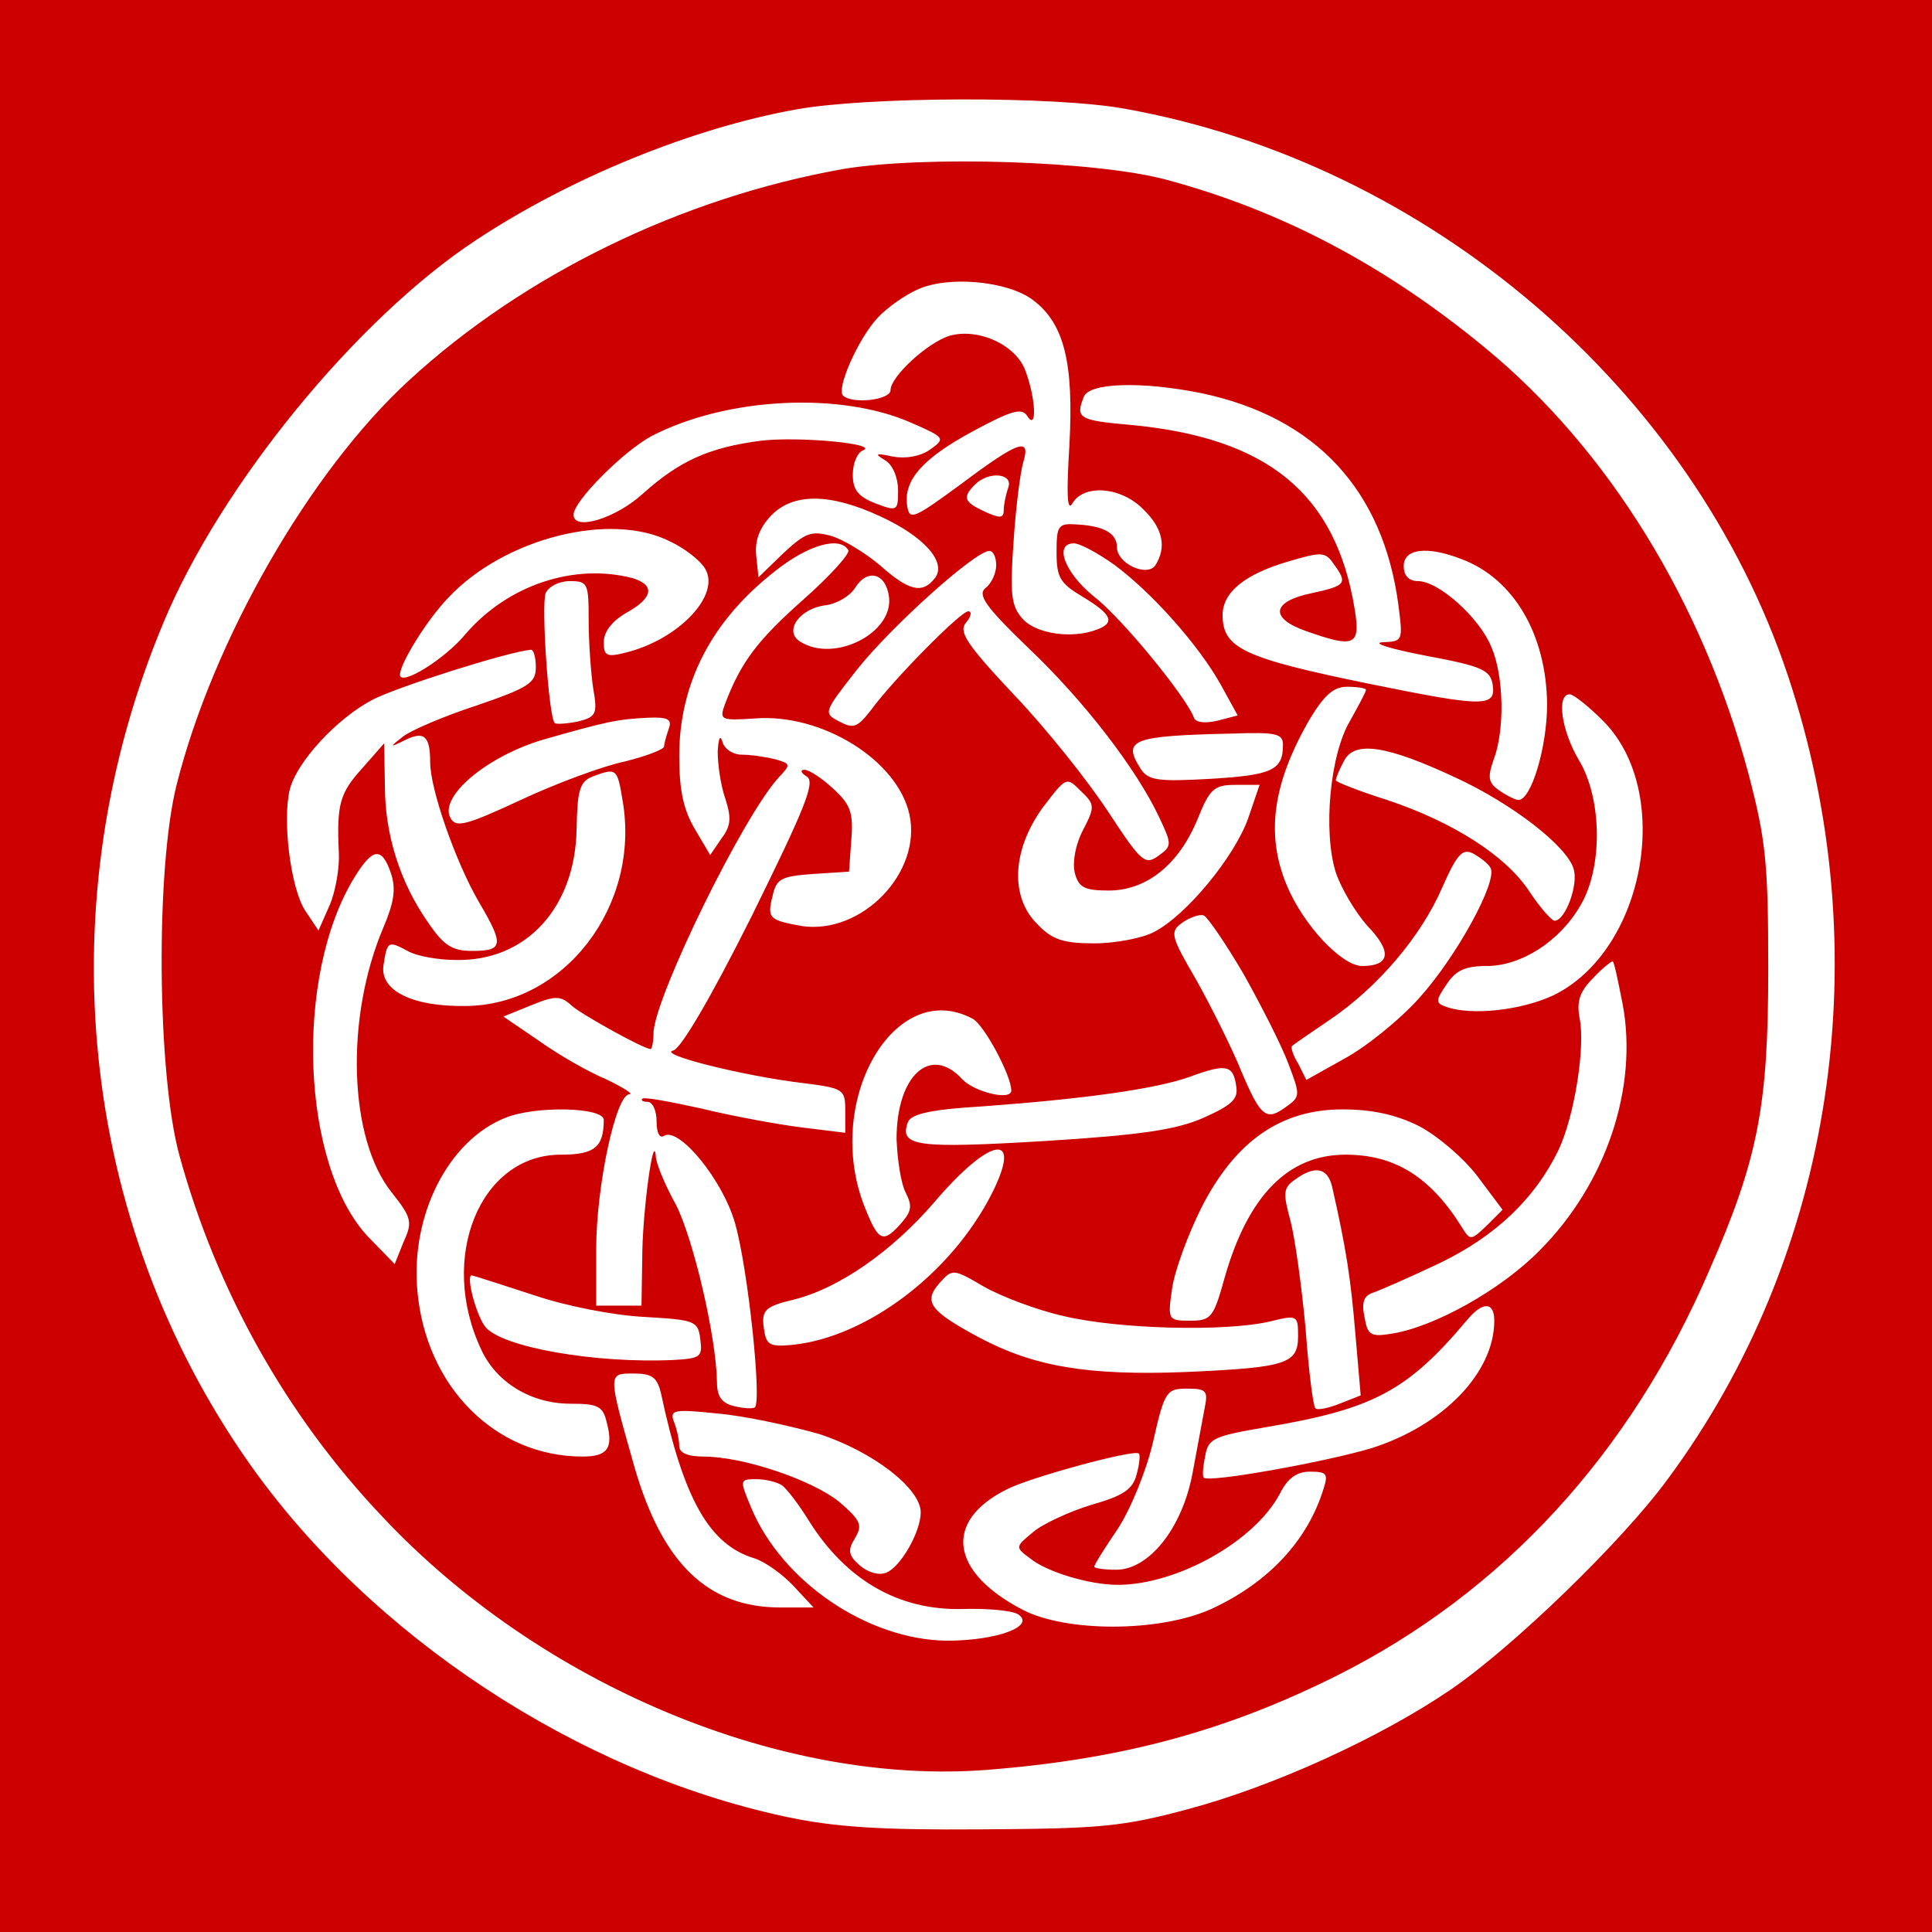 <?xml version="1.0" standalone="no"?>
<!DOCTYPE svg PUBLIC "-//W3C//DTD SVG 20010904//EN"
 "http://www.w3.org/TR/2001/REC-SVG-20010904/DTD/svg10.dtd">
<svg version="1.0" xmlns="http://www.w3.org/2000/svg"
 width="256pt" height="256pt" viewBox="0 0 256 256"
 preserveAspectRatio="xMidYMid meet">
<g transform="translate(0,256) scale(0.1,-0.1)"
fill="#cd0000" stroke="none">
<path d="M0 1280 l0 -1280 1280 0 1280 0 0 1280 0 1280 -1280 0 -1280 0 0
-1280z m1490 1136 c403 -72 752 -371 879 -751 122 -366 62 -767 -160 -1066
-61 -83 -205 -222 -287 -278 -94 -64 -235 -128 -347 -158 -89 -24 -119 -26
-275 -27 -134 -1 -195 3 -260 17 -275 59 -548 239 -709 467 -227 322 -270 744
-114 1116 76 182 256 402 414 506 124 82 285 148 424 173 94 17 341 18 435 1z"/>
<path d="M1117 2336 c-214 -38 -423 -140 -575 -280 -132 -121 -260 -345 -308
-536 -28 -111 -26 -384 4 -492 49 -178 141 -343 268 -477 210 -224 531 -358
804 -336 176 14 314 51 462 125 219 110 388 293 493 537 65 148 78 219 78 398
0 141 -3 171 -26 259 -61 228 -186 431 -349 565 -132 109 -270 182 -423 223
-94 25 -321 32 -428 14z m251 -173 c42 -31 55 -83 49 -193 -4 -65 -3 -89 4
-77 15 26 65 22 94 -8 26 -25 31 -50 16 -74 -11 -16 -51 2 -51 24 0 18 -17 28
-52 30 -26 2 -28 -1 -28 -37 0 -34 5 -41 35 -59 38 -23 43 -34 19 -43 -33 -13
-81 -6 -99 14 -15 17 -17 32 -12 102 3 46 9 93 13 106 10 33 -6 28 -82 -29
-64 -47 -69 -49 -72 -29 -5 34 21 63 88 99 50 27 64 31 71 20 13 -21 12 21 -2
59 -12 35 -63 58 -101 47 -29 -9 -78 -54 -78 -72 0 -13 -51 -19 -63 -7 -9 9
20 75 46 103 12 13 36 30 52 37 40 19 119 12 153 -13z m224 -124 c152 -32 241
-129 261 -281 6 -47 6 -48 -21 -49 -15 -1 11 -9 58 -18 75 -14 85 -19 88 -39
4 -29 -12 -29 -164 2 -166 34 -194 47 -194 91 0 30 29 54 87 71 44 13 49 13
60 -3 19 -26 17 -29 -29 -39 -53 -11 -56 -33 -8 -50 65 -23 73 -20 65 29 -25
153 -115 227 -297 244 -69 6 -73 9 -62 37 7 19 77 21 156 5z m-385 -39 c46
-20 46 -21 25 -36 -13 -9 -32 -12 -49 -9 -23 5 -25 4 -10 -5 10 -6 17 -23 17
-40 0 -27 -1 -28 -30 -17 -23 9 -30 18 -30 38 0 15 6 29 13 32 24 9 -85 19
-135 13 -69 -9 -108 -27 -156 -70 -36 -33 -92 -50 -92 -28 0 18 66 84 103 104
100 52 251 59 344 18z m129 -86 c-3 -9 -6 -22 -6 -30 0 -11 -5 -11 -25 -2 -28
13 -30 19 -13 36 18 18 51 15 44 -4z m-170 -38 c59 -27 90 -62 72 -83 -16 -20
-34 -16 -72 18 -19 16 -48 34 -65 39 -26 7 -34 4 -63 -23 l-33 -32 -3 29 c-2
19 4 36 19 52 29 31 78 31 145 0z m-277 -34 c19 -9 39 -25 45 -35 22 -35 -35
-95 -106 -112 -24 -6 -28 -4 -28 14 0 14 11 28 30 39 36 20 38 37 8 46 -77 20
-165 -9 -221 -74 -28 -34 -87 -70 -87 -54 0 15 36 73 64 102 74 79 216 115
295 74z m235 -11 c3 -4 -24 -34 -59 -65 -61 -54 -83 -83 -104 -138 -8 -22 -7
-23 39 -20 89 7 189 -55 205 -127 17 -77 -63 -160 -143 -148 -43 8 -46 10 -38
41 5 22 12 25 54 28 l47 3 3 42 c3 36 -1 47 -24 68 -15 14 -32 25 -38 25 -6 0
-5 -4 3 -9 12 -7 -3 -43 -73 -185 -54 -108 -94 -176 -104 -178 -22 -5 95 -34
171 -43 55 -7 57 -8 57 -37 l0 -29 -57 7 c-32 4 -92 15 -133 25 -41 9 -77 16
-79 13 -2 -2 1 -4 7 -4 7 0 12 -12 12 -26 0 -15 4 -23 10 -19 20 12 78 -59 94
-116 17 -59 36 -238 26 -244 -4 -2 -16 -1 -28 2 -16 4 -22 13 -22 32 -1 60
-31 188 -54 234 -15 27 -27 56 -27 65 -3 35 -18 -76 -18 -135 l-1 -63 -30 0
-30 0 0 75 c0 83 26 205 44 205 6 0 -8 9 -31 20 -24 10 -64 33 -89 51 l-47 32
37 15 c32 13 39 13 54 -1 14 -12 95 -57 104 -57 2 0 4 10 4 23 4 51 119 286
166 337 16 17 16 18 -5 24 -12 3 -32 6 -44 6 -12 0 -24 8 -26 18 -3 9 -5 3 -6
-14 0 -17 4 -45 10 -62 8 -25 8 -36 -5 -53 l-15 -22 -20 34 c-15 25 -21 51
-21 97 0 97 43 180 128 246 43 34 85 46 96 27z m352 -19 c49 -36 112 -106 142
-160 l22 -40 -27 -7 c-17 -4 -29 -2 -31 4 -9 26 -96 133 -133 161 -38 31 -53
70 -26 70 8 0 32 -13 53 -28z m-156 -1 c0 -10 -6 -24 -14 -30 -11 -9 -1 -24
56 -79 74 -70 144 -161 174 -225 17 -36 17 -38 -1 -51 -18 -13 -23 -8 -67 59
-27 41 -82 110 -124 154 -64 68 -74 84 -64 96 7 8 8 15 3 15 -10 0 -99 -90
-129 -131 -18 -23 -23 -25 -42 -15 -21 11 -21 12 23 68 44 56 157 158 176 158
5 0 9 -8 9 -19z m617 8 c69 -26 112 -100 113 -192 0 -57 -21 -127 -38 -127 -4
0 -16 6 -26 13 -14 10 -15 17 -7 40 15 39 14 111 -3 150 -16 39 -70 87 -97 87
-12 0 -19 7 -19 20 0 23 31 27 77 9z m-759 -50 c6 -48 -73 -88 -118 -59 -22
14 0 44 34 48 15 2 32 12 39 23 16 26 41 20 45 -12z m-398 -31 c0 -29 3 -70 6
-90 6 -34 4 -38 -20 -44 -15 -3 -29 -4 -31 -2 -8 8 -18 156 -12 172 4 9 18 16
32 16 24 0 25 -3 25 -52z m-70 -62 c0 -21 -9 -27 -79 -51 -43 -14 -87 -33 -97
-41 -18 -14 -18 -15 2 -5 26 13 34 6 34 -29 0 -36 34 -133 65 -186 33 -56 32
-64 -9 -64 -27 0 -38 7 -59 38 -37 53 -57 116 -57 181 l-1 56 -29 -33 c-30
-33 -34 -48 -31 -112 1 -19 -4 -50 -12 -69 l-15 -34 -18 27 c-19 30 -30 119
-20 160 9 36 62 94 110 119 33 17 178 63 209 66 4 1 7 -10 7 -23z m1100 -30
c0 -3 -10 -21 -21 -41 -27 -45 -36 -147 -19 -201 7 -21 26 -53 42 -71 33 -34
30 -53 -7 -53 -27 0 -78 54 -100 107 -28 67 -19 135 31 221 19 31 31 42 49 42
14 0 25 -2 25 -4z m314 -41 c94 -94 56 -305 -66 -364 -43 -20 -109 -27 -142
-15 -14 5 -14 8 1 30 12 18 24 24 53 24 46 0 97 33 124 80 30 50 29 142 -2
193 -23 39 -30 87 -12 87 5 0 25 -16 44 -35z m-1238 -11 c-3 -9 -6 -19 -6 -23
0 -4 -24 -13 -52 -20 -29 -6 -91 -29 -138 -51 -73 -34 -86 -37 -93 -24 -16 28
48 82 123 104 84 24 98 27 139 29 26 1 32 -2 27 -15z m814 -21 c0 -34 -15 -40
-96 -45 -71 -4 -83 -2 -93 14 -24 38 -11 43 122 46 58 2 67 0 67 -15z m228
-43 c76 -35 148 -91 157 -121 7 -21 -11 -69 -25 -69 -4 0 -19 17 -33 38 -31
48 -102 93 -189 122 -38 12 -68 24 -68 26 0 3 5 15 11 26 14 27 57 20 147 -22z
m-1103 -31 c24 -139 -77 -271 -208 -272 -70 -1 -113 20 -109 53 5 33 6 34 32
20 12 -7 41 -12 64 -12 93 -2 158 69 160 173 1 52 4 63 21 70 32 12 33 11 40
-32z m610 -39 c-10 -19 -14 -42 -11 -56 5 -20 13 -24 45 -24 50 0 93 34 118
95 16 40 22 45 50 45 l32 0 -15 -44 c-18 -51 -82 -129 -125 -151 -15 -8 -51
-15 -79 -15 -41 0 -56 5 -75 25 -37 36 -34 98 6 154 32 42 32 42 51 23 19 -18
19 -21 3 -52z m540 -50 c10 -17 -45 -118 -95 -173 -26 -29 -71 -65 -99 -80
l-50 -28 -11 22 c-7 11 -10 22 -8 23 2 2 24 17 49 34 64 43 122 111 150 176
20 45 27 52 41 45 9 -5 20 -13 23 -19z m-1457 -7 c7 -21 4 -39 -10 -72 -51
-120 -46 -280 11 -351 26 -33 28 -39 16 -65 l-12 -30 -35 36 c-89 94 -99 346
-18 477 24 39 36 40 48 5z m1130 -134 c23 -41 50 -94 59 -118 16 -42 16 -44
-2 -57 -27 -20 -34 -15 -60 46 -12 30 -39 84 -59 120 -35 60 -36 65 -20 77 10
7 23 12 29 10 5 -2 29 -37 53 -78z m502 -39 c21 -111 -22 -239 -110 -327 -51
-52 -139 -101 -195 -110 -29 -5 -33 -2 -37 22 -4 19 -1 28 11 32 9 3 48 20 88
39 75 36 127 86 158 150 21 44 36 137 28 175 -4 22 0 35 18 53 13 14 25 23 26
22 2 -1 7 -26 13 -56z m-861 -20 c15 -8 51 -75 51 -95 0 -14 -49 -2 -65 15
-42 46 -87 5 -87 -79 1 -28 6 -60 12 -71 9 -18 8 -25 -6 -41 -24 -27 -30 -24
-48 21 -56 140 39 306 143 250z m349 -89 c3 -17 -5 -25 -43 -42 -36 -16 -83
-23 -212 -31 -168 -10 -192 -7 -180 25 4 11 31 17 99 21 136 10 229 23 274 39
49 18 58 16 62 -12z m-838 -45 c0 -36 -12 -46 -57 -46 -107 0 -163 -137 -105
-259 20 -43 66 -71 118 -71 36 0 43 -3 48 -25 9 -34 1 -45 -32 -45 -116 0
-208 93 -219 220 -9 100 41 199 117 229 40 16 130 14 130 -3z m1080 -8 c25
-13 60 -43 78 -67 l33 -44 -21 -21 c-21 -20 -22 -20 -33 -2 -42 67 -89 96
-154 96 -76 0 -129 -54 -160 -162 -15 -54 -18 -58 -46 -58 -29 0 -30 1 -24 42
3 23 21 72 39 108 45 88 105 130 187 130 39 0 71 -7 101 -22z m-566 -90 c-54
-106 -166 -190 -264 -200 -31 -3 -35 0 -38 23 -3 23 2 28 40 37 60 15 130 64
186 129 75 88 118 94 76 11z m451 10 c19 -83 25 -124 31 -196 l7 -81 -28 -11
c-15 -6 -30 -9 -32 -6 -3 2 -9 50 -13 105 -5 55 -14 120 -20 143 -10 37 -10
44 6 55 26 19 43 16 49 -9z m-355 -172 c71 -17 213 -21 273 -7 36 9 37 8 37
-19 0 -37 -14 -42 -149 -48 -129 -5 -201 7 -274 46 -65 35 -74 47 -52 72 17
19 18 19 59 -5 23 -13 70 -31 106 -39z m-703 28 c44 -15 107 -27 147 -29 67
-4 71 -5 74 -30 3 -23 0 -25 -35 -27 -104 -5 -229 17 -250 44 -12 15 -26 68
-18 68 2 0 39 -12 82 -26z m1273 -34 c0 -69 -68 -139 -163 -169 -60 -18 -215
-46 -222 -39 -2 2 -1 15 2 29 4 23 11 26 81 38 142 24 187 48 266 142 21 25
36 24 36 -1z m-1104 -97 c30 -140 64 -200 124 -218 13 -4 37 -21 51 -36 l27
-29 -44 0 c-96 0 -156 58 -193 185 -36 127 -36 125 -1 125 24 0 31 -5 36 -27z
m720 -20 c-3 -16 -10 -54 -16 -86 -14 -73 -58 -127 -101 -127 -16 0 -29 2 -29
4 0 3 14 25 31 50 17 26 38 77 47 116 15 67 18 70 45 70 26 0 28 -3 23 -27z
m-511 -33 c71 -23 135 -72 135 -104 0 -26 -27 -73 -46 -80 -10 -4 -25 1 -35
10 -15 13 -16 20 -6 36 10 17 8 23 -21 48 -36 29 -127 60 -180 60 -21 0 -32 5
-32 14 0 8 -3 22 -7 32 -6 16 0 17 58 11 35 -3 95 -16 134 -27z m421 -54 c-5
-19 -17 -28 -60 -40 -29 -9 -64 -25 -77 -36 -24 -20 -24 -20 -4 -35 22 -18 79
-35 116 -35 79 0 182 58 215 121 10 20 22 29 40 29 22 0 24 -3 18 -22 -21 -69
-73 -125 -149 -160 -69 -31 -192 -31 -250 -1 -96 50 -105 117 -22 159 30 16
170 54 176 48 2 -1 1 -14 -3 -28z m-470 -14 c6 -4 23 -26 37 -49 49 -77 118
-117 202 -115 33 1 66 -2 74 -7 24 -16 -29 -35 -94 -35 -105 1 -219 78 -260
177 -15 36 -15 37 7 37 13 0 28 -4 34 -8z"/>
</g>
</svg>
